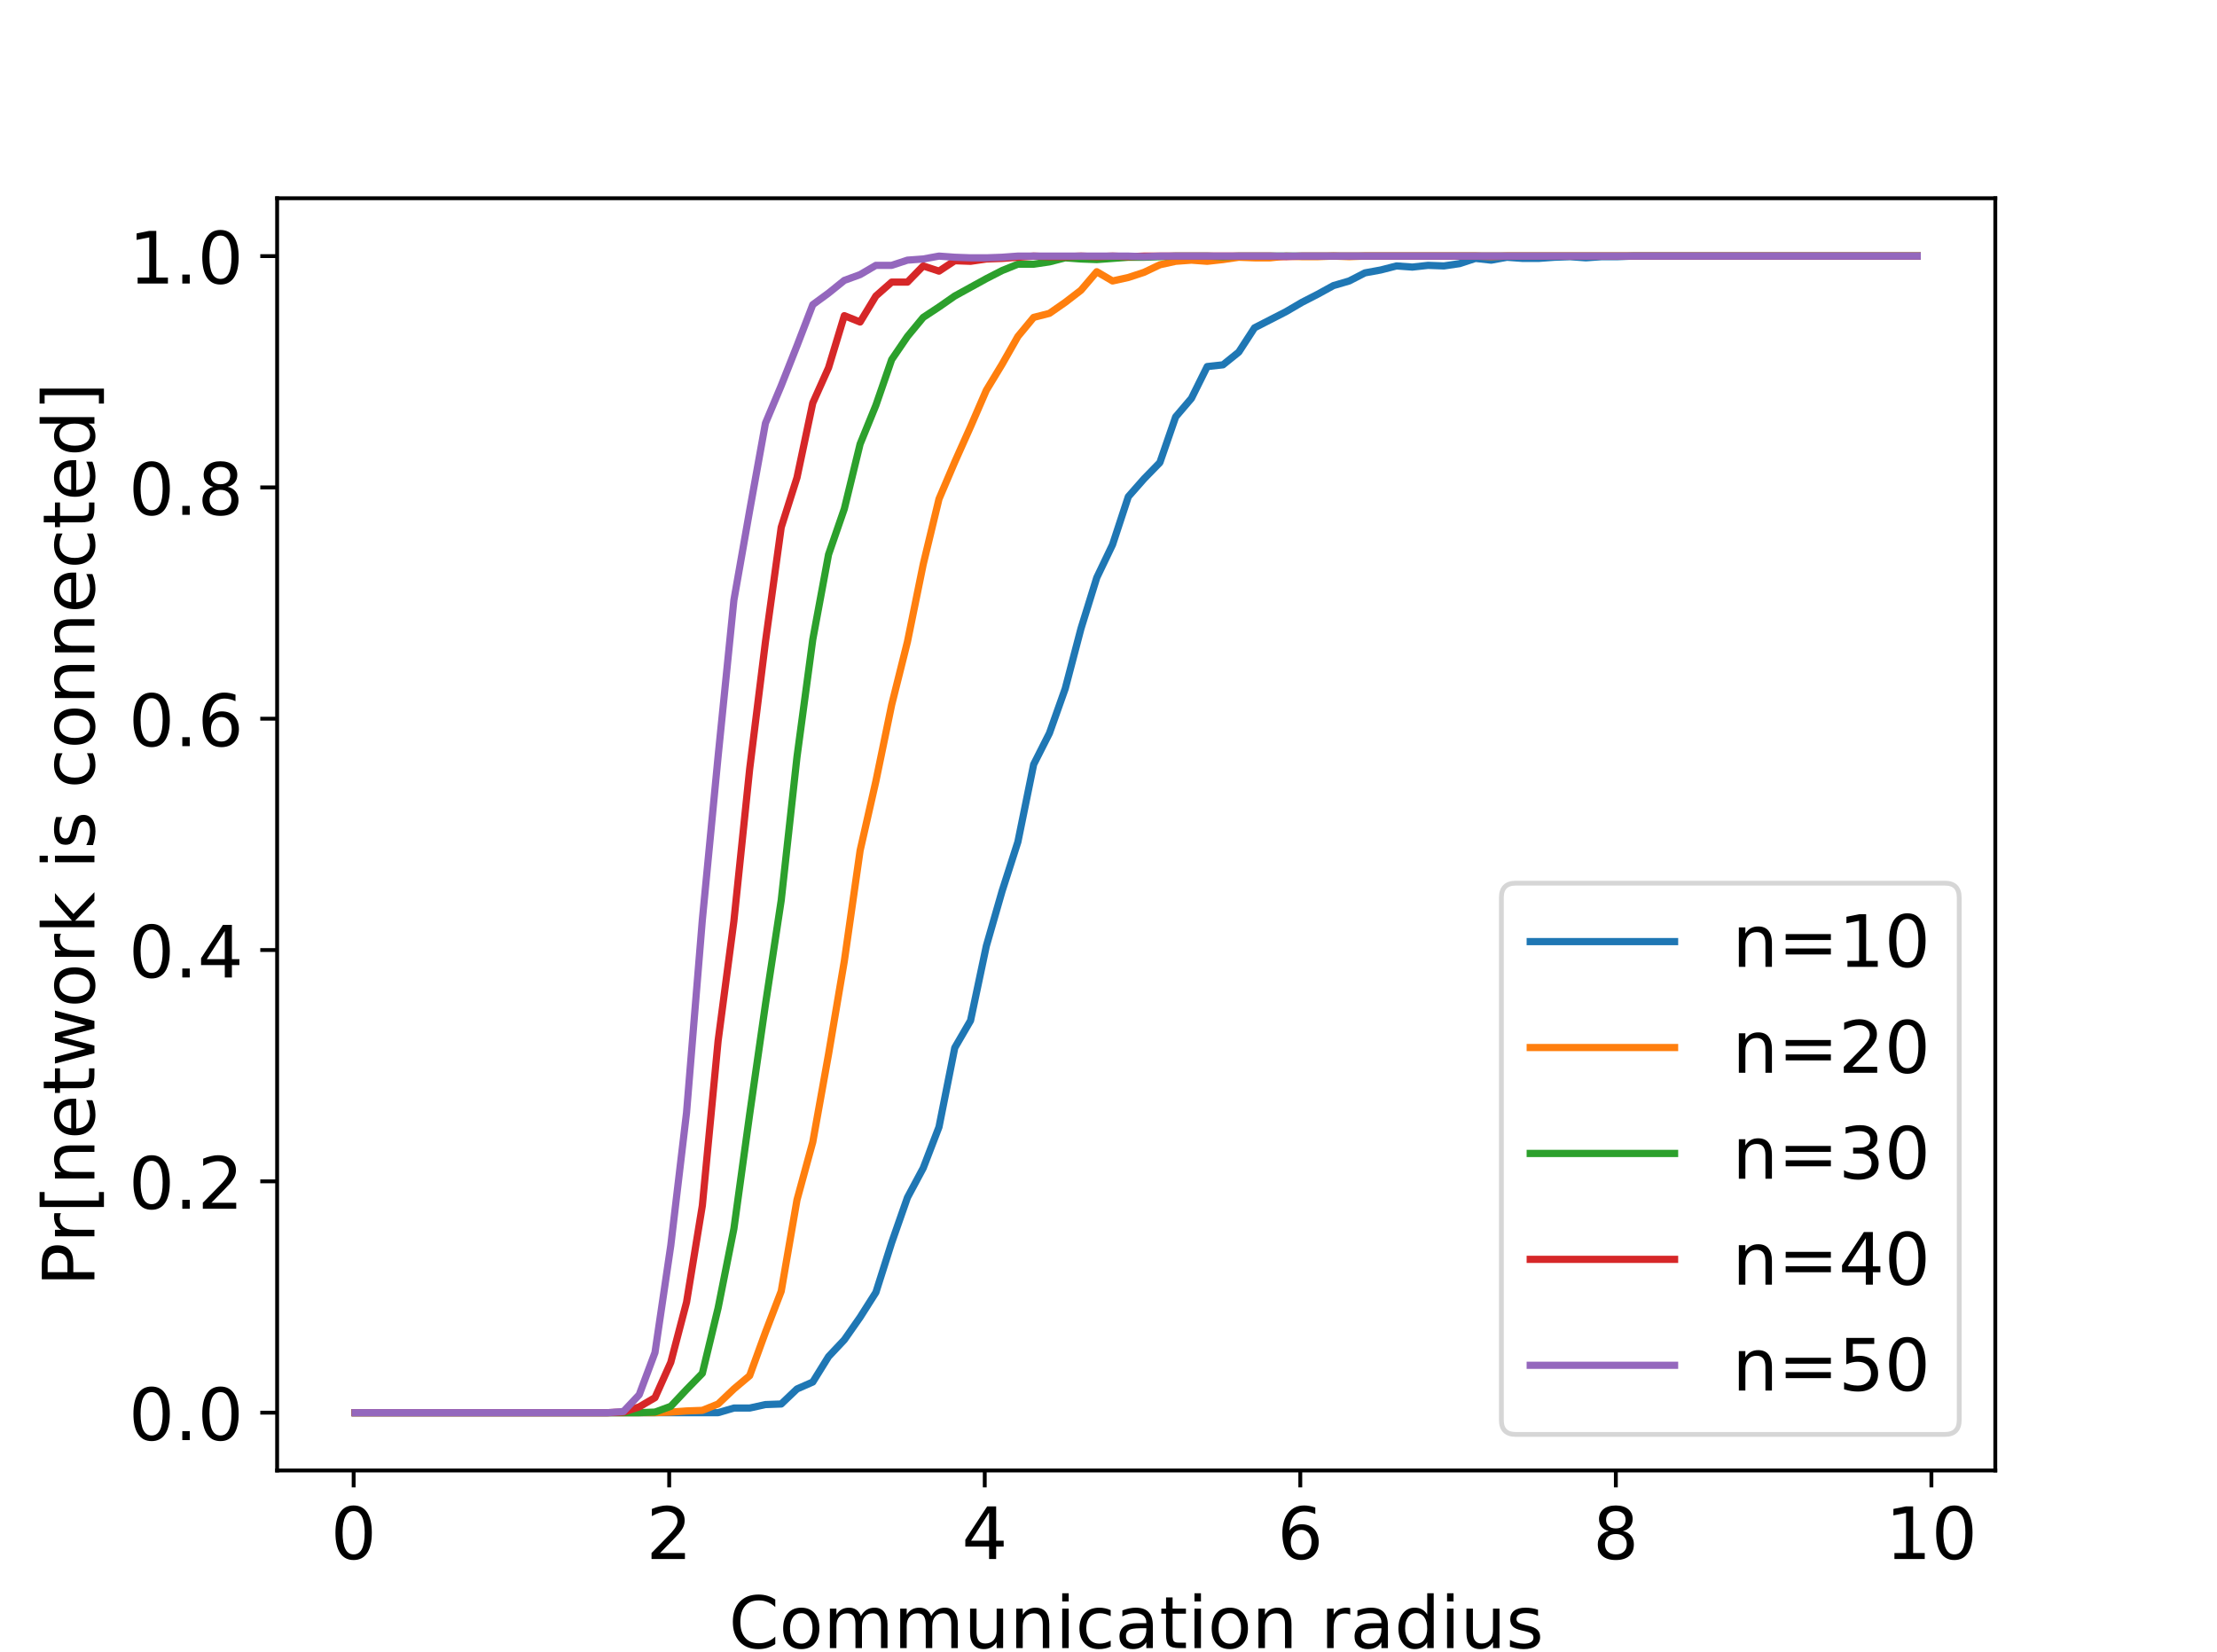 <?xml version="1.0" encoding="utf-8" standalone="no"?>
<!DOCTYPE svg PUBLIC "-//W3C//DTD SVG 1.1//EN"
  "http://www.w3.org/Graphics/SVG/1.1/DTD/svg11.dtd">
<!-- Created with matplotlib (https://matplotlib.org/) -->
<svg height="343.44pt" version="1.1" viewBox="0 0 460.8 343.44" width="460.8pt" xmlns="http://www.w3.org/2000/svg" xmlns:xlink="http://www.w3.org/1999/xlink">
 <defs>
  <style type="text/css">
*{stroke-linecap:butt;stroke-linejoin:round;}
  </style>
 </defs>
 <g id="figure_1">
  <g id="patch_1">
   <path d="M 0 343.44 
L 460.8 343.44 
L 460.8 0 
L 0 0 
z
" style="fill:#ffffff;"/>
  </g>
  <g id="axes_1">
   <g id="patch_2">
    <path d="M 57.6 305.662 
L 414.72 305.662 
L 414.72 41.213 
L 57.6 41.213 
z
" style="fill:#ffffff;"/>
   </g>
   <g id="matplotlib.axis_1">
    <g id="xtick_1">
     <g id="line2d_1">
      <defs>
       <path d="M 0 0 
L 0 3.5 
" id="m8ba3fd8196" style="stroke:#000000;stroke-width:0.8;"/>
      </defs>
      <g>
       <use style="stroke:#000000;stroke-width:0.8;" x="73.505" xlink:href="#m8ba3fd8196" y="305.662"/>
      </g>
     </g>
     <g id="text_1">
      <!-- 0 -->
      <defs>
       <path d="M 31.781 66.406 
Q 24.172 66.406 20.328 58.906 
Q 16.5 51.422 16.5 36.375 
Q 16.5 21.391 20.328 13.891 
Q 24.172 6.391 31.781 6.391 
Q 39.453 6.391 43.281 13.891 
Q 47.125 21.391 47.125 36.375 
Q 47.125 51.422 43.281 58.906 
Q 39.453 66.406 31.781 66.406 
z
M 31.781 74.219 
Q 44.047 74.219 50.516 64.516 
Q 56.984 54.828 56.984 36.375 
Q 56.984 17.969 50.516 8.266 
Q 44.047 -1.422 31.781 -1.422 
Q 19.531 -1.422 13.062 8.266 
Q 6.594 17.969 6.594 36.375 
Q 6.594 54.828 13.062 64.516 
Q 19.531 74.219 31.781 74.219 
z
" id="DejaVuSans-48"/>
      </defs>
      <g transform="translate(68.733 324.059)scale(0.15 -0.15)">
       <use xlink:href="#DejaVuSans-48"/>
      </g>
     </g>
    </g>
    <g id="xtick_2">
     <g id="line2d_2">
      <g>
       <use style="stroke:#000000;stroke-width:0.8;" x="139.092" xlink:href="#m8ba3fd8196" y="305.662"/>
      </g>
     </g>
     <g id="text_2">
      <!-- 2 -->
      <defs>
       <path d="M 19.188 8.297 
L 53.609 8.297 
L 53.609 0 
L 7.328 0 
L 7.328 8.297 
Q 12.938 14.109 22.625 23.891 
Q 32.328 33.688 34.812 36.531 
Q 39.547 41.844 41.422 45.531 
Q 43.312 49.219 43.312 52.781 
Q 43.312 58.594 39.234 62.25 
Q 35.156 65.922 28.609 65.922 
Q 23.969 65.922 18.812 64.312 
Q 13.672 62.703 7.812 59.422 
L 7.812 69.391 
Q 13.766 71.781 18.938 73 
Q 24.125 74.219 28.422 74.219 
Q 39.75 74.219 46.484 68.547 
Q 53.219 62.891 53.219 53.422 
Q 53.219 48.922 51.531 44.891 
Q 49.859 40.875 45.406 35.406 
Q 44.188 33.984 37.641 27.219 
Q 31.109 20.453 19.188 8.297 
z
" id="DejaVuSans-50"/>
      </defs>
      <g transform="translate(134.32 324.059)scale(0.15 -0.15)">
       <use xlink:href="#DejaVuSans-50"/>
      </g>
     </g>
    </g>
    <g id="xtick_3">
     <g id="line2d_3">
      <g>
       <use style="stroke:#000000;stroke-width:0.8;" x="204.678" xlink:href="#m8ba3fd8196" y="305.662"/>
      </g>
     </g>
     <g id="text_3">
      <!-- 4 -->
      <defs>
       <path d="M 37.797 64.312 
L 12.891 25.391 
L 37.797 25.391 
z
M 35.203 72.906 
L 47.609 72.906 
L 47.609 25.391 
L 58.016 25.391 
L 58.016 17.188 
L 47.609 17.188 
L 47.609 0 
L 37.797 0 
L 37.797 17.188 
L 4.891 17.188 
L 4.891 26.703 
z
" id="DejaVuSans-52"/>
      </defs>
      <g transform="translate(199.906 324.059)scale(0.15 -0.15)">
       <use xlink:href="#DejaVuSans-52"/>
      </g>
     </g>
    </g>
    <g id="xtick_4">
     <g id="line2d_4">
      <g>
       <use style="stroke:#000000;stroke-width:0.8;" x="270.265" xlink:href="#m8ba3fd8196" y="305.662"/>
      </g>
     </g>
     <g id="text_4">
      <!-- 6 -->
      <defs>
       <path d="M 33.016 40.375 
Q 26.375 40.375 22.484 35.828 
Q 18.609 31.297 18.609 23.391 
Q 18.609 15.531 22.484 10.953 
Q 26.375 6.391 33.016 6.391 
Q 39.656 6.391 43.531 10.953 
Q 47.406 15.531 47.406 23.391 
Q 47.406 31.297 43.531 35.828 
Q 39.656 40.375 33.016 40.375 
z
M 52.594 71.297 
L 52.594 62.312 
Q 48.875 64.062 45.094 64.984 
Q 41.312 65.922 37.594 65.922 
Q 27.828 65.922 22.672 59.328 
Q 17.531 52.734 16.797 39.406 
Q 19.672 43.656 24.016 45.922 
Q 28.375 48.188 33.594 48.188 
Q 44.578 48.188 50.953 41.516 
Q 57.328 34.859 57.328 23.391 
Q 57.328 12.156 50.688 5.359 
Q 44.047 -1.422 33.016 -1.422 
Q 20.359 -1.422 13.672 8.266 
Q 6.984 17.969 6.984 36.375 
Q 6.984 53.656 15.188 63.938 
Q 23.391 74.219 37.203 74.219 
Q 40.922 74.219 44.703 73.484 
Q 48.484 72.75 52.594 71.297 
z
" id="DejaVuSans-54"/>
      </defs>
      <g transform="translate(265.493 324.059)scale(0.15 -0.15)">
       <use xlink:href="#DejaVuSans-54"/>
      </g>
     </g>
    </g>
    <g id="xtick_5">
     <g id="line2d_5">
      <g>
       <use style="stroke:#000000;stroke-width:0.8;" x="335.852" xlink:href="#m8ba3fd8196" y="305.662"/>
      </g>
     </g>
     <g id="text_5">
      <!-- 8 -->
      <defs>
       <path d="M 31.781 34.625 
Q 24.75 34.625 20.719 30.859 
Q 16.703 27.094 16.703 20.516 
Q 16.703 13.922 20.719 10.156 
Q 24.75 6.391 31.781 6.391 
Q 38.812 6.391 42.859 10.172 
Q 46.922 13.969 46.922 20.516 
Q 46.922 27.094 42.891 30.859 
Q 38.875 34.625 31.781 34.625 
z
M 21.922 38.812 
Q 15.578 40.375 12.031 44.719 
Q 8.5 49.078 8.5 55.328 
Q 8.5 64.062 14.719 69.141 
Q 20.953 74.219 31.781 74.219 
Q 42.672 74.219 48.875 69.141 
Q 55.078 64.062 55.078 55.328 
Q 55.078 49.078 51.531 44.719 
Q 48 40.375 41.703 38.812 
Q 48.828 37.156 52.797 32.312 
Q 56.781 27.484 56.781 20.516 
Q 56.781 9.906 50.312 4.234 
Q 43.844 -1.422 31.781 -1.422 
Q 19.734 -1.422 13.25 4.234 
Q 6.781 9.906 6.781 20.516 
Q 6.781 27.484 10.781 32.312 
Q 14.797 37.156 21.922 38.812 
z
M 18.312 54.391 
Q 18.312 48.734 21.844 45.562 
Q 25.391 42.391 31.781 42.391 
Q 38.141 42.391 41.719 45.562 
Q 45.312 48.734 45.312 54.391 
Q 45.312 60.062 41.719 63.234 
Q 38.141 66.406 31.781 66.406 
Q 25.391 66.406 21.844 63.234 
Q 18.312 60.062 18.312 54.391 
z
" id="DejaVuSans-56"/>
      </defs>
      <g transform="translate(331.08 324.059)scale(0.15 -0.15)">
       <use xlink:href="#DejaVuSans-56"/>
      </g>
     </g>
    </g>
    <g id="xtick_6">
     <g id="line2d_6">
      <g>
       <use style="stroke:#000000;stroke-width:0.8;" x="401.439" xlink:href="#m8ba3fd8196" y="305.662"/>
      </g>
     </g>
     <g id="text_6">
      <!-- 10 -->
      <defs>
       <path d="M 12.406 8.297 
L 28.516 8.297 
L 28.516 63.922 
L 10.984 60.406 
L 10.984 69.391 
L 28.422 72.906 
L 38.281 72.906 
L 38.281 8.297 
L 54.391 8.297 
L 54.391 0 
L 12.406 0 
z
" id="DejaVuSans-49"/>
      </defs>
      <g transform="translate(391.895 324.059)scale(0.15 -0.15)">
       <use xlink:href="#DejaVuSans-49"/>
       <use x="63.623" xlink:href="#DejaVuSans-48"/>
      </g>
     </g>
    </g>
    <g id="text_7">
     <!-- Communication radius -->
     <defs>
      <path d="M 64.406 67.281 
L 64.406 56.891 
Q 59.422 61.531 53.781 63.812 
Q 48.141 66.109 41.797 66.109 
Q 29.297 66.109 22.656 58.469 
Q 16.016 50.828 16.016 36.375 
Q 16.016 21.969 22.656 14.328 
Q 29.297 6.688 41.797 6.688 
Q 48.141 6.688 53.781 8.984 
Q 59.422 11.281 64.406 15.922 
L 64.406 5.609 
Q 59.234 2.094 53.438 0.328 
Q 47.656 -1.422 41.219 -1.422 
Q 24.656 -1.422 15.125 8.703 
Q 5.609 18.844 5.609 36.375 
Q 5.609 53.953 15.125 64.078 
Q 24.656 74.219 41.219 74.219 
Q 47.75 74.219 53.531 72.484 
Q 59.328 70.75 64.406 67.281 
z
" id="DejaVuSans-67"/>
      <path d="M 30.609 48.391 
Q 23.391 48.391 19.188 42.75 
Q 14.984 37.109 14.984 27.297 
Q 14.984 17.484 19.156 11.844 
Q 23.344 6.203 30.609 6.203 
Q 37.797 6.203 41.984 11.859 
Q 46.188 17.531 46.188 27.297 
Q 46.188 37.016 41.984 42.703 
Q 37.797 48.391 30.609 48.391 
z
M 30.609 56 
Q 42.328 56 49.016 48.375 
Q 55.719 40.766 55.719 27.297 
Q 55.719 13.875 49.016 6.219 
Q 42.328 -1.422 30.609 -1.422 
Q 18.844 -1.422 12.172 6.219 
Q 5.516 13.875 5.516 27.297 
Q 5.516 40.766 12.172 48.375 
Q 18.844 56 30.609 56 
z
" id="DejaVuSans-111"/>
      <path d="M 52 44.188 
Q 55.375 50.25 60.062 53.125 
Q 64.75 56 71.094 56 
Q 79.641 56 84.281 50.016 
Q 88.922 44.047 88.922 33.016 
L 88.922 0 
L 79.891 0 
L 79.891 32.719 
Q 79.891 40.578 77.094 44.375 
Q 74.312 48.188 68.609 48.188 
Q 61.625 48.188 57.562 43.547 
Q 53.516 38.922 53.516 30.906 
L 53.516 0 
L 44.484 0 
L 44.484 32.719 
Q 44.484 40.625 41.703 44.406 
Q 38.922 48.188 33.109 48.188 
Q 26.219 48.188 22.156 43.531 
Q 18.109 38.875 18.109 30.906 
L 18.109 0 
L 9.078 0 
L 9.078 54.688 
L 18.109 54.688 
L 18.109 46.188 
Q 21.188 51.219 25.484 53.609 
Q 29.781 56 35.688 56 
Q 41.656 56 45.828 52.969 
Q 50 49.953 52 44.188 
z
" id="DejaVuSans-109"/>
      <path d="M 8.5 21.578 
L 8.5 54.688 
L 17.484 54.688 
L 17.484 21.922 
Q 17.484 14.156 20.5 10.266 
Q 23.531 6.391 29.594 6.391 
Q 36.859 6.391 41.078 11.031 
Q 45.312 15.672 45.312 23.688 
L 45.312 54.688 
L 54.297 54.688 
L 54.297 0 
L 45.312 0 
L 45.312 8.406 
Q 42.047 3.422 37.719 1 
Q 33.406 -1.422 27.688 -1.422 
Q 18.266 -1.422 13.375 4.438 
Q 8.5 10.297 8.5 21.578 
z
M 31.109 56 
z
" id="DejaVuSans-117"/>
      <path d="M 54.891 33.016 
L 54.891 0 
L 45.906 0 
L 45.906 32.719 
Q 45.906 40.484 42.875 44.328 
Q 39.844 48.188 33.797 48.188 
Q 26.516 48.188 22.312 43.547 
Q 18.109 38.922 18.109 30.906 
L 18.109 0 
L 9.078 0 
L 9.078 54.688 
L 18.109 54.688 
L 18.109 46.188 
Q 21.344 51.125 25.703 53.562 
Q 30.078 56 35.797 56 
Q 45.219 56 50.047 50.172 
Q 54.891 44.344 54.891 33.016 
z
" id="DejaVuSans-110"/>
      <path d="M 9.422 54.688 
L 18.406 54.688 
L 18.406 0 
L 9.422 0 
z
M 9.422 75.984 
L 18.406 75.984 
L 18.406 64.594 
L 9.422 64.594 
z
" id="DejaVuSans-105"/>
      <path d="M 48.781 52.594 
L 48.781 44.188 
Q 44.969 46.297 41.141 47.344 
Q 37.312 48.391 33.406 48.391 
Q 24.656 48.391 19.812 42.844 
Q 14.984 37.312 14.984 27.297 
Q 14.984 17.281 19.812 11.734 
Q 24.656 6.203 33.406 6.203 
Q 37.312 6.203 41.141 7.25 
Q 44.969 8.297 48.781 10.406 
L 48.781 2.094 
Q 45.016 0.344 40.984 -0.531 
Q 36.969 -1.422 32.422 -1.422 
Q 20.062 -1.422 12.781 6.344 
Q 5.516 14.109 5.516 27.297 
Q 5.516 40.672 12.859 48.328 
Q 20.219 56 33.016 56 
Q 37.156 56 41.109 55.141 
Q 45.062 54.297 48.781 52.594 
z
" id="DejaVuSans-99"/>
      <path d="M 34.281 27.484 
Q 23.391 27.484 19.188 25 
Q 14.984 22.516 14.984 16.5 
Q 14.984 11.719 18.141 8.906 
Q 21.297 6.109 26.703 6.109 
Q 34.188 6.109 38.703 11.406 
Q 43.219 16.703 43.219 25.484 
L 43.219 27.484 
z
M 52.203 31.203 
L 52.203 0 
L 43.219 0 
L 43.219 8.297 
Q 40.141 3.328 35.547 0.953 
Q 30.953 -1.422 24.312 -1.422 
Q 15.922 -1.422 10.953 3.297 
Q 6 8.016 6 15.922 
Q 6 25.141 12.172 29.828 
Q 18.359 34.516 30.609 34.516 
L 43.219 34.516 
L 43.219 35.406 
Q 43.219 41.609 39.141 45 
Q 35.062 48.391 27.688 48.391 
Q 23 48.391 18.547 47.266 
Q 14.109 46.141 10.016 43.891 
L 10.016 52.203 
Q 14.938 54.109 19.578 55.047 
Q 24.219 56 28.609 56 
Q 40.484 56 46.344 49.844 
Q 52.203 43.703 52.203 31.203 
z
" id="DejaVuSans-97"/>
      <path d="M 18.312 70.219 
L 18.312 54.688 
L 36.812 54.688 
L 36.812 47.703 
L 18.312 47.703 
L 18.312 18.016 
Q 18.312 11.328 20.141 9.422 
Q 21.969 7.516 27.594 7.516 
L 36.812 7.516 
L 36.812 0 
L 27.594 0 
Q 17.188 0 13.234 3.875 
Q 9.281 7.766 9.281 18.016 
L 9.281 47.703 
L 2.688 47.703 
L 2.688 54.688 
L 9.281 54.688 
L 9.281 70.219 
z
" id="DejaVuSans-116"/>
      <path id="DejaVuSans-32"/>
      <path d="M 41.109 46.297 
Q 39.594 47.172 37.812 47.578 
Q 36.031 48 33.891 48 
Q 26.266 48 22.188 43.047 
Q 18.109 38.094 18.109 28.812 
L 18.109 0 
L 9.078 0 
L 9.078 54.688 
L 18.109 54.688 
L 18.109 46.188 
Q 20.953 51.172 25.484 53.578 
Q 30.031 56 36.531 56 
Q 37.453 56 38.578 55.875 
Q 39.703 55.766 41.062 55.516 
z
" id="DejaVuSans-114"/>
      <path d="M 45.406 46.391 
L 45.406 75.984 
L 54.391 75.984 
L 54.391 0 
L 45.406 0 
L 45.406 8.203 
Q 42.578 3.328 38.25 0.953 
Q 33.938 -1.422 27.875 -1.422 
Q 17.969 -1.422 11.734 6.484 
Q 5.516 14.406 5.516 27.297 
Q 5.516 40.188 11.734 48.094 
Q 17.969 56 27.875 56 
Q 33.938 56 38.25 53.625 
Q 42.578 51.266 45.406 46.391 
z
M 14.797 27.297 
Q 14.797 17.391 18.875 11.75 
Q 22.953 6.109 30.078 6.109 
Q 37.203 6.109 41.297 11.75 
Q 45.406 17.391 45.406 27.297 
Q 45.406 37.203 41.297 42.844 
Q 37.203 48.484 30.078 48.484 
Q 22.953 48.484 18.875 42.844 
Q 14.797 37.203 14.797 27.297 
z
" id="DejaVuSans-100"/>
      <path d="M 44.281 53.078 
L 44.281 44.578 
Q 40.484 46.531 36.375 47.5 
Q 32.281 48.484 27.875 48.484 
Q 21.188 48.484 17.844 46.438 
Q 14.5 44.391 14.5 40.281 
Q 14.5 37.156 16.891 35.375 
Q 19.281 33.594 26.516 31.984 
L 29.594 31.297 
Q 39.156 29.25 43.188 25.516 
Q 47.219 21.781 47.219 15.094 
Q 47.219 7.469 41.188 3.016 
Q 35.156 -1.422 24.609 -1.422 
Q 20.219 -1.422 15.453 -0.562 
Q 10.688 0.297 5.422 2 
L 5.422 11.281 
Q 10.406 8.688 15.234 7.391 
Q 20.062 6.109 24.812 6.109 
Q 31.156 6.109 34.562 8.281 
Q 37.984 10.453 37.984 14.406 
Q 37.984 18.062 35.516 20.016 
Q 33.062 21.969 24.703 23.781 
L 21.578 24.516 
Q 13.234 26.266 9.516 29.906 
Q 5.812 33.547 5.812 39.891 
Q 5.812 47.609 11.281 51.797 
Q 16.75 56 26.812 56 
Q 31.781 56 36.172 55.266 
Q 40.578 54.547 44.281 53.078 
z
" id="DejaVuSans-115"/>
     </defs>
     <g transform="translate(151.479 342.576)scale(0.15 -0.15)">
      <use xlink:href="#DejaVuSans-67"/>
      <use x="69.824" xlink:href="#DejaVuSans-111"/>
      <use x="131.006" xlink:href="#DejaVuSans-109"/>
      <use x="228.418" xlink:href="#DejaVuSans-109"/>
      <use x="325.83" xlink:href="#DejaVuSans-117"/>
      <use x="389.209" xlink:href="#DejaVuSans-110"/>
      <use x="452.588" xlink:href="#DejaVuSans-105"/>
      <use x="480.371" xlink:href="#DejaVuSans-99"/>
      <use x="535.352" xlink:href="#DejaVuSans-97"/>
      <use x="596.631" xlink:href="#DejaVuSans-116"/>
      <use x="635.84" xlink:href="#DejaVuSans-105"/>
      <use x="663.623" xlink:href="#DejaVuSans-111"/>
      <use x="724.805" xlink:href="#DejaVuSans-110"/>
      <use x="788.184" xlink:href="#DejaVuSans-32"/>
      <use x="819.971" xlink:href="#DejaVuSans-114"/>
      <use x="861.084" xlink:href="#DejaVuSans-97"/>
      <use x="922.363" xlink:href="#DejaVuSans-100"/>
      <use x="985.84" xlink:href="#DejaVuSans-105"/>
      <use x="1013.623" xlink:href="#DejaVuSans-117"/>
      <use x="1077.002" xlink:href="#DejaVuSans-115"/>
     </g>
    </g>
   </g>
   <g id="matplotlib.axis_2">
    <g id="ytick_1">
     <g id="line2d_7">
      <defs>
       <path d="M 0 0 
L -3.5 0 
" id="m4d81125b43" style="stroke:#000000;stroke-width:0.8;"/>
      </defs>
      <g>
       <use style="stroke:#000000;stroke-width:0.8;" x="57.6" xlink:href="#m4d81125b43" y="293.641"/>
      </g>
     </g>
     <g id="text_8">
      <!-- 0.0 -->
      <defs>
       <path d="M 10.688 12.406 
L 21 12.406 
L 21 0 
L 10.688 0 
z
" id="DejaVuSans-46"/>
      </defs>
      <g transform="translate(26.745 299.34)scale(0.15 -0.15)">
       <use xlink:href="#DejaVuSans-48"/>
       <use x="63.623" xlink:href="#DejaVuSans-46"/>
       <use x="95.41" xlink:href="#DejaVuSans-48"/>
      </g>
     </g>
    </g>
    <g id="ytick_2">
     <g id="line2d_8">
      <g>
       <use style="stroke:#000000;stroke-width:0.8;" x="57.6" xlink:href="#m4d81125b43" y="245.56"/>
      </g>
     </g>
     <g id="text_9">
      <!-- 0.2 -->
      <g transform="translate(26.745 251.258)scale(0.15 -0.15)">
       <use xlink:href="#DejaVuSans-48"/>
       <use x="63.623" xlink:href="#DejaVuSans-46"/>
       <use x="95.41" xlink:href="#DejaVuSans-50"/>
      </g>
     </g>
    </g>
    <g id="ytick_3">
     <g id="line2d_9">
      <g>
       <use style="stroke:#000000;stroke-width:0.8;" x="57.6" xlink:href="#m4d81125b43" y="197.478"/>
      </g>
     </g>
     <g id="text_10">
      <!-- 0.4 -->
      <g transform="translate(26.745 203.177)scale(0.15 -0.15)">
       <use xlink:href="#DejaVuSans-48"/>
       <use x="63.623" xlink:href="#DejaVuSans-46"/>
       <use x="95.41" xlink:href="#DejaVuSans-52"/>
      </g>
     </g>
    </g>
    <g id="ytick_4">
     <g id="line2d_10">
      <g>
       <use style="stroke:#000000;stroke-width:0.8;" x="57.6" xlink:href="#m4d81125b43" y="149.396"/>
      </g>
     </g>
     <g id="text_11">
      <!-- 0.6 -->
      <g transform="translate(26.745 155.095)scale(0.15 -0.15)">
       <use xlink:href="#DejaVuSans-48"/>
       <use x="63.623" xlink:href="#DejaVuSans-46"/>
       <use x="95.41" xlink:href="#DejaVuSans-54"/>
      </g>
     </g>
    </g>
    <g id="ytick_5">
     <g id="line2d_11">
      <g>
       <use style="stroke:#000000;stroke-width:0.8;" x="57.6" xlink:href="#m4d81125b43" y="101.315"/>
      </g>
     </g>
     <g id="text_12">
      <!-- 0.8 -->
      <g transform="translate(26.745 107.014)scale(0.15 -0.15)">
       <use xlink:href="#DejaVuSans-48"/>
       <use x="63.623" xlink:href="#DejaVuSans-46"/>
       <use x="95.41" xlink:href="#DejaVuSans-56"/>
      </g>
     </g>
    </g>
    <g id="ytick_6">
     <g id="line2d_12">
      <g>
       <use style="stroke:#000000;stroke-width:0.8;" x="57.6" xlink:href="#m4d81125b43" y="53.233"/>
      </g>
     </g>
     <g id="text_13">
      <!-- 1.0 -->
      <g transform="translate(26.745 58.932)scale(0.15 -0.15)">
       <use xlink:href="#DejaVuSans-49"/>
       <use x="63.623" xlink:href="#DejaVuSans-46"/>
       <use x="95.41" xlink:href="#DejaVuSans-48"/>
      </g>
     </g>
    </g>
    <g id="text_14">
     <!-- Pr[network is connected] -->
     <defs>
      <path d="M 19.672 64.797 
L 19.672 37.406 
L 32.078 37.406 
Q 38.969 37.406 42.719 40.969 
Q 46.484 44.531 46.484 51.125 
Q 46.484 57.672 42.719 61.234 
Q 38.969 64.797 32.078 64.797 
z
M 9.812 72.906 
L 32.078 72.906 
Q 44.344 72.906 50.609 67.359 
Q 56.891 61.812 56.891 51.125 
Q 56.891 40.328 50.609 34.812 
Q 44.344 29.297 32.078 29.297 
L 19.672 29.297 
L 19.672 0 
L 9.812 0 
z
" id="DejaVuSans-80"/>
      <path d="M 8.594 75.984 
L 29.297 75.984 
L 29.297 69 
L 17.578 69 
L 17.578 -6.203 
L 29.297 -6.203 
L 29.297 -13.188 
L 8.594 -13.188 
z
" id="DejaVuSans-91"/>
      <path d="M 56.203 29.594 
L 56.203 25.203 
L 14.891 25.203 
Q 15.484 15.922 20.484 11.062 
Q 25.484 6.203 34.422 6.203 
Q 39.594 6.203 44.453 7.469 
Q 49.312 8.734 54.109 11.281 
L 54.109 2.781 
Q 49.266 0.734 44.188 -0.344 
Q 39.109 -1.422 33.891 -1.422 
Q 20.797 -1.422 13.156 6.188 
Q 5.516 13.812 5.516 26.812 
Q 5.516 40.234 12.766 48.109 
Q 20.016 56 32.328 56 
Q 43.359 56 49.781 48.891 
Q 56.203 41.797 56.203 29.594 
z
M 47.219 32.234 
Q 47.125 39.594 43.094 43.984 
Q 39.062 48.391 32.422 48.391 
Q 24.906 48.391 20.391 44.141 
Q 15.875 39.891 15.188 32.172 
z
" id="DejaVuSans-101"/>
      <path d="M 4.203 54.688 
L 13.188 54.688 
L 24.422 12.016 
L 35.594 54.688 
L 46.188 54.688 
L 57.422 12.016 
L 68.609 54.688 
L 77.594 54.688 
L 63.281 0 
L 52.688 0 
L 40.922 44.828 
L 29.109 0 
L 18.5 0 
z
" id="DejaVuSans-119"/>
      <path d="M 9.078 75.984 
L 18.109 75.984 
L 18.109 31.109 
L 44.922 54.688 
L 56.391 54.688 
L 27.391 29.109 
L 57.625 0 
L 45.906 0 
L 18.109 26.703 
L 18.109 0 
L 9.078 0 
z
" id="DejaVuSans-107"/>
      <path d="M 30.422 75.984 
L 30.422 -13.188 
L 9.719 -13.188 
L 9.719 -6.203 
L 21.391 -6.203 
L 21.391 69 
L 9.719 69 
L 9.719 75.984 
z
" id="DejaVuSans-93"/>
     </defs>
     <g transform="translate(19.626 267.383)rotate(-90)scale(0.15 -0.15)">
      <use xlink:href="#DejaVuSans-80"/>
      <use x="60.287" xlink:href="#DejaVuSans-114"/>
      <use x="101.4" xlink:href="#DejaVuSans-91"/>
      <use x="140.414" xlink:href="#DejaVuSans-110"/>
      <use x="203.793" xlink:href="#DejaVuSans-101"/>
      <use x="265.316" xlink:href="#DejaVuSans-116"/>
      <use x="304.525" xlink:href="#DejaVuSans-119"/>
      <use x="386.312" xlink:href="#DejaVuSans-111"/>
      <use x="447.494" xlink:href="#DejaVuSans-114"/>
      <use x="488.607" xlink:href="#DejaVuSans-107"/>
      <use x="546.518" xlink:href="#DejaVuSans-32"/>
      <use x="578.305" xlink:href="#DejaVuSans-105"/>
      <use x="606.088" xlink:href="#DejaVuSans-115"/>
      <use x="658.188" xlink:href="#DejaVuSans-32"/>
      <use x="689.975" xlink:href="#DejaVuSans-99"/>
      <use x="744.955" xlink:href="#DejaVuSans-111"/>
      <use x="806.137" xlink:href="#DejaVuSans-110"/>
      <use x="869.516" xlink:href="#DejaVuSans-110"/>
      <use x="932.895" xlink:href="#DejaVuSans-101"/>
      <use x="994.418" xlink:href="#DejaVuSans-99"/>
      <use x="1049.398" xlink:href="#DejaVuSans-116"/>
      <use x="1088.607" xlink:href="#DejaVuSans-101"/>
      <use x="1150.131" xlink:href="#DejaVuSans-100"/>
      <use x="1213.607" xlink:href="#DejaVuSans-93"/>
     </g>
    </g>
   </g>
   <g id="line2d_13">
    <path clip-path="url(#p24df75e5c6)" d="M 73.833 293.641 
L 77.112 293.641 
L 80.391 293.641 
L 83.671 293.641 
L 86.95 293.641 
L 90.229 293.641 
L 93.509 293.641 
L 96.788 293.641 
L 100.067 293.641 
L 103.347 293.641 
L 106.626 293.641 
L 109.905 293.641 
L 113.185 293.641 
L 116.464 293.641 
L 119.743 293.641 
L 123.023 293.641 
L 126.302 293.641 
L 129.581 293.641 
L 132.861 293.641 
L 136.14 293.641 
L 139.42 293.641 
L 142.699 293.641 
L 145.978 293.641 
L 149.258 293.641 
L 152.537 292.68 
L 155.816 292.68 
L 159.096 291.958 
L 162.375 291.838 
L 165.654 288.713 
L 168.934 287.27 
L 172.213 281.981 
L 175.492 278.495 
L 178.772 273.808 
L 182.051 268.639 
L 185.33 258.301 
L 188.61 248.925 
L 191.889 242.795 
L 195.168 234.26 
L 198.448 217.792 
L 201.727 212.143 
L 205.006 196.637 
L 208.286 185.217 
L 211.565 175 
L 214.844 158.893 
L 218.124 152.401 
L 221.403 143.146 
L 224.682 130.645 
L 227.962 120.067 
L 231.241 113.215 
L 234.52 103.238 
L 237.8 99.512 
L 241.079 96.146 
L 244.358 86.65 
L 247.638 82.803 
L 250.917 76.192 
L 254.196 75.832 
L 257.476 73.187 
L 260.755 68.138 
L 264.034 66.456 
L 267.314 64.773 
L 270.593 62.85 
L 273.872 61.167 
L 277.152 59.364 
L 280.431 58.402 
L 283.71 56.719 
L 286.99 56.118 
L 290.269 55.277 
L 293.548 55.517 
L 296.828 55.156 
L 300.107 55.277 
L 303.386 54.796 
L 306.666 53.714 
L 309.945 54.075 
L 313.224 53.474 
L 316.504 53.714 
L 319.783 53.714 
L 323.062 53.474 
L 326.342 53.353 
L 329.621 53.594 
L 332.9 53.353 
L 336.18 53.353 
L 339.459 53.233 
L 342.739 53.233 
L 346.018 53.233 
L 349.297 53.233 
L 352.577 53.233 
L 355.856 53.233 
L 359.135 53.233 
L 362.415 53.233 
L 365.694 53.233 
L 368.973 53.233 
L 372.253 53.233 
L 375.532 53.233 
L 378.811 53.233 
L 382.091 53.233 
L 385.37 53.233 
L 388.649 53.233 
L 391.929 53.233 
L 395.208 53.233 
L 398.487 53.233 
" style="fill:none;stroke:#1f77b4;stroke-linecap:square;stroke-width:1.5;"/>
   </g>
   <g id="line2d_14">
    <path clip-path="url(#p24df75e5c6)" d="M 73.833 293.641 
L 77.112 293.641 
L 80.391 293.641 
L 83.671 293.641 
L 86.95 293.641 
L 90.229 293.641 
L 93.509 293.641 
L 96.788 293.641 
L 100.067 293.641 
L 103.347 293.641 
L 106.626 293.641 
L 109.905 293.641 
L 113.185 293.641 
L 116.464 293.641 
L 119.743 293.641 
L 123.023 293.641 
L 126.302 293.641 
L 129.581 293.641 
L 132.861 293.641 
L 136.14 293.641 
L 139.42 293.521 
L 142.699 293.281 
L 145.978 293.16 
L 149.258 291.838 
L 152.537 288.713 
L 155.816 285.948 
L 159.096 276.933 
L 162.375 268.398 
L 165.654 249.406 
L 168.934 237.386 
L 172.213 219.115 
L 175.492 199.762 
L 178.772 176.803 
L 182.051 162.378 
L 185.33 146.512 
L 188.61 133.409 
L 191.889 117.302 
L 195.168 103.719 
L 198.448 96.026 
L 201.727 88.693 
L 205.006 81.121 
L 208.286 75.711 
L 211.565 69.942 
L 214.844 65.975 
L 218.124 65.133 
L 221.403 62.85 
L 224.682 60.325 
L 227.962 56.479 
L 231.241 58.402 
L 234.52 57.681 
L 237.8 56.599 
L 241.079 55.036 
L 244.358 54.315 
L 247.638 54.075 
L 250.917 54.315 
L 254.196 53.954 
L 257.476 53.474 
L 260.755 53.594 
L 264.034 53.594 
L 267.314 53.233 
L 270.593 53.353 
L 273.872 53.353 
L 277.152 53.233 
L 280.431 53.353 
L 283.71 53.233 
L 286.99 53.233 
L 290.269 53.233 
L 293.548 53.233 
L 296.828 53.233 
L 300.107 53.233 
L 303.386 53.233 
L 306.666 53.233 
L 309.945 53.353 
L 313.224 53.233 
L 316.504 53.233 
L 319.783 53.233 
L 323.062 53.233 
L 326.342 53.233 
L 329.621 53.233 
L 332.9 53.233 
L 336.18 53.233 
L 339.459 53.233 
L 342.739 53.233 
L 346.018 53.233 
L 349.297 53.233 
L 352.577 53.233 
L 355.856 53.233 
L 359.135 53.233 
L 362.415 53.233 
L 365.694 53.233 
L 368.973 53.233 
L 372.253 53.233 
L 375.532 53.233 
L 378.811 53.233 
L 382.091 53.233 
L 385.37 53.233 
L 388.649 53.233 
L 391.929 53.233 
L 395.208 53.233 
L 398.487 53.233 
" style="fill:none;stroke:#ff7f0e;stroke-linecap:square;stroke-width:1.5;"/>
   </g>
   <g id="line2d_15">
    <path clip-path="url(#p24df75e5c6)" d="M 73.833 293.641 
L 77.112 293.641 
L 80.391 293.641 
L 83.671 293.641 
L 86.95 293.641 
L 90.229 293.641 
L 93.509 293.641 
L 96.788 293.641 
L 100.067 293.641 
L 103.347 293.641 
L 106.626 293.641 
L 109.905 293.641 
L 113.185 293.641 
L 116.464 293.641 
L 119.743 293.641 
L 123.023 293.641 
L 126.302 293.641 
L 129.581 293.641 
L 132.861 293.641 
L 136.14 293.521 
L 139.42 292.319 
L 142.699 288.833 
L 145.978 285.467 
L 149.258 271.884 
L 152.537 255.416 
L 155.816 231.616 
L 159.096 208.777 
L 162.375 187.14 
L 165.654 157.33 
L 168.934 132.928 
L 172.213 115.258 
L 175.492 105.762 
L 178.772 92.299 
L 182.051 84.246 
L 185.33 74.75 
L 188.61 69.942 
L 191.889 65.975 
L 195.168 63.811 
L 198.448 61.527 
L 201.727 59.724 
L 205.006 57.921 
L 208.286 56.238 
L 211.565 54.916 
L 214.844 54.916 
L 218.124 54.435 
L 221.403 53.594 
L 224.682 53.834 
L 227.962 53.954 
L 231.241 53.714 
L 234.52 53.474 
L 237.8 53.474 
L 241.079 53.353 
L 244.358 53.233 
L 247.638 53.233 
L 250.917 53.233 
L 254.196 53.353 
L 257.476 53.233 
L 260.755 53.233 
L 264.034 53.233 
L 267.314 53.233 
L 270.593 53.233 
L 273.872 53.233 
L 277.152 53.233 
L 280.431 53.233 
L 283.71 53.233 
L 286.99 53.233 
L 290.269 53.233 
L 293.548 53.233 
L 296.828 53.233 
L 300.107 53.233 
L 303.386 53.233 
L 306.666 53.233 
L 309.945 53.233 
L 313.224 53.233 
L 316.504 53.233 
L 319.783 53.233 
L 323.062 53.233 
L 326.342 53.233 
L 329.621 53.233 
L 332.9 53.233 
L 336.18 53.233 
L 339.459 53.233 
L 342.739 53.233 
L 346.018 53.233 
L 349.297 53.233 
L 352.577 53.233 
L 355.856 53.233 
L 359.135 53.233 
L 362.415 53.233 
L 365.694 53.233 
L 368.973 53.233 
L 372.253 53.233 
L 375.532 53.233 
L 378.811 53.233 
L 382.091 53.233 
L 385.37 53.233 
L 388.649 53.233 
L 391.929 53.233 
L 395.208 53.233 
L 398.487 53.233 
" style="fill:none;stroke:#2ca02c;stroke-linecap:square;stroke-width:1.5;"/>
   </g>
   <g id="line2d_16">
    <path clip-path="url(#p24df75e5c6)" d="M 73.833 293.641 
L 77.112 293.641 
L 80.391 293.641 
L 83.671 293.641 
L 86.95 293.641 
L 90.229 293.641 
L 93.509 293.641 
L 96.788 293.641 
L 100.067 293.641 
L 103.347 293.641 
L 106.626 293.641 
L 109.905 293.641 
L 113.185 293.641 
L 116.464 293.641 
L 119.743 293.641 
L 123.023 293.641 
L 126.302 293.641 
L 129.581 293.521 
L 132.861 292.439 
L 136.14 290.516 
L 139.42 283.183 
L 142.699 270.682 
L 145.978 250.608 
L 149.258 216.35 
L 152.537 191.468 
L 155.816 159.854 
L 159.096 133.409 
L 162.375 109.609 
L 165.654 99.271 
L 168.934 83.765 
L 172.213 76.433 
L 175.492 65.614 
L 178.772 66.936 
L 182.051 61.527 
L 185.33 58.642 
L 188.61 58.642 
L 191.889 55.277 
L 195.168 56.359 
L 198.448 54.195 
L 201.727 54.315 
L 205.006 53.834 
L 208.286 53.714 
L 211.565 53.474 
L 214.844 53.233 
L 218.124 53.353 
L 221.403 53.353 
L 224.682 53.233 
L 227.962 53.353 
L 231.241 53.233 
L 234.52 53.353 
L 237.8 53.233 
L 241.079 53.233 
L 244.358 53.233 
L 247.638 53.233 
L 250.917 53.233 
L 254.196 53.233 
L 257.476 53.233 
L 260.755 53.233 
L 264.034 53.233 
L 267.314 53.353 
L 270.593 53.233 
L 273.872 53.233 
L 277.152 53.233 
L 280.431 53.233 
L 283.71 53.233 
L 286.99 53.233 
L 290.269 53.233 
L 293.548 53.233 
L 296.828 53.233 
L 300.107 53.233 
L 303.386 53.233 
L 306.666 53.233 
L 309.945 53.233 
L 313.224 53.233 
L 316.504 53.233 
L 319.783 53.233 
L 323.062 53.233 
L 326.342 53.233 
L 329.621 53.233 
L 332.9 53.233 
L 336.18 53.233 
L 339.459 53.233 
L 342.739 53.233 
L 346.018 53.233 
L 349.297 53.233 
L 352.577 53.233 
L 355.856 53.233 
L 359.135 53.233 
L 362.415 53.233 
L 365.694 53.233 
L 368.973 53.233 
L 372.253 53.233 
L 375.532 53.233 
L 378.811 53.233 
L 382.091 53.233 
L 385.37 53.233 
L 388.649 53.233 
L 391.929 53.233 
L 395.208 53.233 
L 398.487 53.233 
" style="fill:none;stroke:#d62728;stroke-linecap:square;stroke-width:1.5;"/>
   </g>
   <g id="line2d_17">
    <path clip-path="url(#p24df75e5c6)" d="M 73.833 293.641 
L 77.112 293.641 
L 80.391 293.641 
L 83.671 293.641 
L 86.95 293.641 
L 90.229 293.641 
L 93.509 293.641 
L 96.788 293.641 
L 100.067 293.641 
L 103.347 293.641 
L 106.626 293.641 
L 109.905 293.641 
L 113.185 293.641 
L 116.464 293.641 
L 119.743 293.641 
L 123.023 293.641 
L 126.302 293.641 
L 129.581 293.401 
L 132.861 289.915 
L 136.14 281.14 
L 139.42 258.902 
L 142.699 231.255 
L 145.978 191.227 
L 149.258 157.21 
L 152.537 124.755 
L 155.816 106.123 
L 159.096 87.972 
L 162.375 80.159 
L 165.654 71.865 
L 168.934 63.33 
L 172.213 60.926 
L 175.492 58.282 
L 178.772 57.08 
L 182.051 55.156 
L 185.33 55.156 
L 188.61 54.075 
L 191.889 53.834 
L 195.168 53.233 
L 198.448 53.474 
L 201.727 53.594 
L 205.006 53.594 
L 208.286 53.474 
L 211.565 53.233 
L 214.844 53.233 
L 218.124 53.233 
L 221.403 53.233 
L 224.682 53.233 
L 227.962 53.233 
L 231.241 53.233 
L 234.52 53.233 
L 237.8 53.353 
L 241.079 53.233 
L 244.358 53.233 
L 247.638 53.233 
L 250.917 53.233 
L 254.196 53.233 
L 257.476 53.233 
L 260.755 53.233 
L 264.034 53.233 
L 267.314 53.233 
L 270.593 53.233 
L 273.872 53.233 
L 277.152 53.233 
L 280.431 53.233 
L 283.71 53.233 
L 286.99 53.233 
L 290.269 53.233 
L 293.548 53.233 
L 296.828 53.233 
L 300.107 53.233 
L 303.386 53.233 
L 306.666 53.233 
L 309.945 53.233 
L 313.224 53.233 
L 316.504 53.233 
L 319.783 53.233 
L 323.062 53.233 
L 326.342 53.233 
L 329.621 53.233 
L 332.9 53.233 
L 336.18 53.233 
L 339.459 53.233 
L 342.739 53.233 
L 346.018 53.233 
L 349.297 53.233 
L 352.577 53.233 
L 355.856 53.233 
L 359.135 53.233 
L 362.415 53.233 
L 365.694 53.233 
L 368.973 53.233 
L 372.253 53.233 
L 375.532 53.233 
L 378.811 53.233 
L 382.091 53.233 
L 385.37 53.233 
L 388.649 53.233 
L 391.929 53.233 
L 395.208 53.233 
L 398.487 53.233 
" style="fill:none;stroke:#9467bd;stroke-linecap:square;stroke-width:1.5;"/>
   </g>
   <g id="patch_3">
    <path d="M 57.6 305.662 
L 57.6 41.213 
" style="fill:none;stroke:#000000;stroke-linecap:square;stroke-linejoin:miter;stroke-width:0.8;"/>
   </g>
   <g id="patch_4">
    <path d="M 414.72 305.662 
L 414.72 41.213 
" style="fill:none;stroke:#000000;stroke-linecap:square;stroke-linejoin:miter;stroke-width:0.8;"/>
   </g>
   <g id="patch_5">
    <path d="M 57.6 305.662 
L 414.72 305.662 
" style="fill:none;stroke:#000000;stroke-linecap:square;stroke-linejoin:miter;stroke-width:0.8;"/>
   </g>
   <g id="patch_6">
    <path d="M 57.6 41.213 
L 414.72 41.213 
" style="fill:none;stroke:#000000;stroke-linecap:square;stroke-linejoin:miter;stroke-width:0.8;"/>
   </g>
   <g id="legend_1">
    <g id="patch_7">
     <path d="M 315.057 298.162 
L 404.22 298.162 
Q 407.22 298.162 407.22 295.162 
L 407.22 186.576 
Q 407.22 183.576 404.22 183.576 
L 315.057 183.576 
Q 312.057 183.576 312.057 186.576 
L 312.057 295.162 
Q 312.057 298.162 315.057 298.162 
z
" style="fill:#ffffff;opacity:0.8;stroke:#cccccc;stroke-linejoin:miter;"/>
    </g>
    <g id="line2d_18">
     <path d="M 318.057 195.723 
L 348.057 195.723 
" style="fill:none;stroke:#1f77b4;stroke-linecap:square;stroke-width:1.5;"/>
    </g>
    <g id="line2d_19"/>
    <g id="text_15">
     <!-- n=10 -->
     <defs>
      <path d="M 10.594 45.406 
L 73.188 45.406 
L 73.188 37.203 
L 10.594 37.203 
z
M 10.594 25.484 
L 73.188 25.484 
L 73.188 17.188 
L 10.594 17.188 
z
" id="DejaVuSans-61"/>
     </defs>
     <g transform="translate(360.057 200.973)scale(0.15 -0.15)">
      <use xlink:href="#DejaVuSans-110"/>
      <use x="63.379" xlink:href="#DejaVuSans-61"/>
      <use x="147.168" xlink:href="#DejaVuSans-49"/>
      <use x="210.791" xlink:href="#DejaVuSans-48"/>
     </g>
    </g>
    <g id="line2d_20">
     <path d="M 318.057 217.741 
L 348.057 217.741 
" style="fill:none;stroke:#ff7f0e;stroke-linecap:square;stroke-width:1.5;"/>
    </g>
    <g id="line2d_21"/>
    <g id="text_16">
     <!-- n=20 -->
     <g transform="translate(360.057 222.991)scale(0.15 -0.15)">
      <use xlink:href="#DejaVuSans-110"/>
      <use x="63.379" xlink:href="#DejaVuSans-61"/>
      <use x="147.168" xlink:href="#DejaVuSans-50"/>
      <use x="210.791" xlink:href="#DejaVuSans-48"/>
     </g>
    </g>
    <g id="line2d_22">
     <path d="M 318.057 239.758 
L 348.057 239.758 
" style="fill:none;stroke:#2ca02c;stroke-linecap:square;stroke-width:1.5;"/>
    </g>
    <g id="line2d_23"/>
    <g id="text_17">
     <!-- n=30 -->
     <defs>
      <path d="M 40.578 39.312 
Q 47.656 37.797 51.625 33 
Q 55.609 28.219 55.609 21.188 
Q 55.609 10.406 48.188 4.484 
Q 40.766 -1.422 27.094 -1.422 
Q 22.516 -1.422 17.656 -0.516 
Q 12.797 0.391 7.625 2.203 
L 7.625 11.719 
Q 11.719 9.328 16.594 8.109 
Q 21.484 6.891 26.812 6.891 
Q 36.078 6.891 40.938 10.547 
Q 45.797 14.203 45.797 21.188 
Q 45.797 27.641 41.281 31.266 
Q 36.766 34.906 28.719 34.906 
L 20.219 34.906 
L 20.219 43.016 
L 29.109 43.016 
Q 36.375 43.016 40.234 45.922 
Q 44.094 48.828 44.094 54.297 
Q 44.094 59.906 40.109 62.906 
Q 36.141 65.922 28.719 65.922 
Q 24.656 65.922 20.016 65.031 
Q 15.375 64.156 9.812 62.312 
L 9.812 71.094 
Q 15.438 72.656 20.344 73.438 
Q 25.25 74.219 29.594 74.219 
Q 40.828 74.219 47.359 69.109 
Q 53.906 64.016 53.906 55.328 
Q 53.906 49.266 50.438 45.094 
Q 46.969 40.922 40.578 39.312 
z
" id="DejaVuSans-51"/>
     </defs>
     <g transform="translate(360.057 245.008)scale(0.15 -0.15)">
      <use xlink:href="#DejaVuSans-110"/>
      <use x="63.379" xlink:href="#DejaVuSans-61"/>
      <use x="147.168" xlink:href="#DejaVuSans-51"/>
      <use x="210.791" xlink:href="#DejaVuSans-48"/>
     </g>
    </g>
    <g id="line2d_24">
     <path d="M 318.057 261.775 
L 348.057 261.775 
" style="fill:none;stroke:#d62728;stroke-linecap:square;stroke-width:1.5;"/>
    </g>
    <g id="line2d_25"/>
    <g id="text_18">
     <!-- n=40 -->
     <g transform="translate(360.057 267.025)scale(0.15 -0.15)">
      <use xlink:href="#DejaVuSans-110"/>
      <use x="63.379" xlink:href="#DejaVuSans-61"/>
      <use x="147.168" xlink:href="#DejaVuSans-52"/>
      <use x="210.791" xlink:href="#DejaVuSans-48"/>
     </g>
    </g>
    <g id="line2d_26">
     <path d="M 318.057 283.792 
L 348.057 283.792 
" style="fill:none;stroke:#9467bd;stroke-linecap:square;stroke-width:1.5;"/>
    </g>
    <g id="line2d_27"/>
    <g id="text_19">
     <!-- n=50 -->
     <defs>
      <path d="M 10.797 72.906 
L 49.516 72.906 
L 49.516 64.594 
L 19.828 64.594 
L 19.828 46.734 
Q 21.969 47.469 24.109 47.828 
Q 26.266 48.188 28.422 48.188 
Q 40.625 48.188 47.75 41.5 
Q 54.891 34.812 54.891 23.391 
Q 54.891 11.625 47.562 5.094 
Q 40.234 -1.422 26.906 -1.422 
Q 22.312 -1.422 17.547 -0.641 
Q 12.797 0.141 7.719 1.703 
L 7.719 11.625 
Q 12.109 9.234 16.797 8.062 
Q 21.484 6.891 26.703 6.891 
Q 35.156 6.891 40.078 11.328 
Q 45.016 15.766 45.016 23.391 
Q 45.016 31 40.078 35.438 
Q 35.156 39.891 26.703 39.891 
Q 22.75 39.891 18.812 39.016 
Q 14.891 38.141 10.797 36.281 
z
" id="DejaVuSans-53"/>
     </defs>
     <g transform="translate(360.057 289.042)scale(0.15 -0.15)">
      <use xlink:href="#DejaVuSans-110"/>
      <use x="63.379" xlink:href="#DejaVuSans-61"/>
      <use x="147.168" xlink:href="#DejaVuSans-53"/>
      <use x="210.791" xlink:href="#DejaVuSans-48"/>
     </g>
    </g>
   </g>
  </g>
 </g>
 <defs>
  <clipPath id="p24df75e5c6">
   <rect height="264.449" width="357.12" x="57.6" y="41.213"/>
  </clipPath>
 </defs>
</svg>
